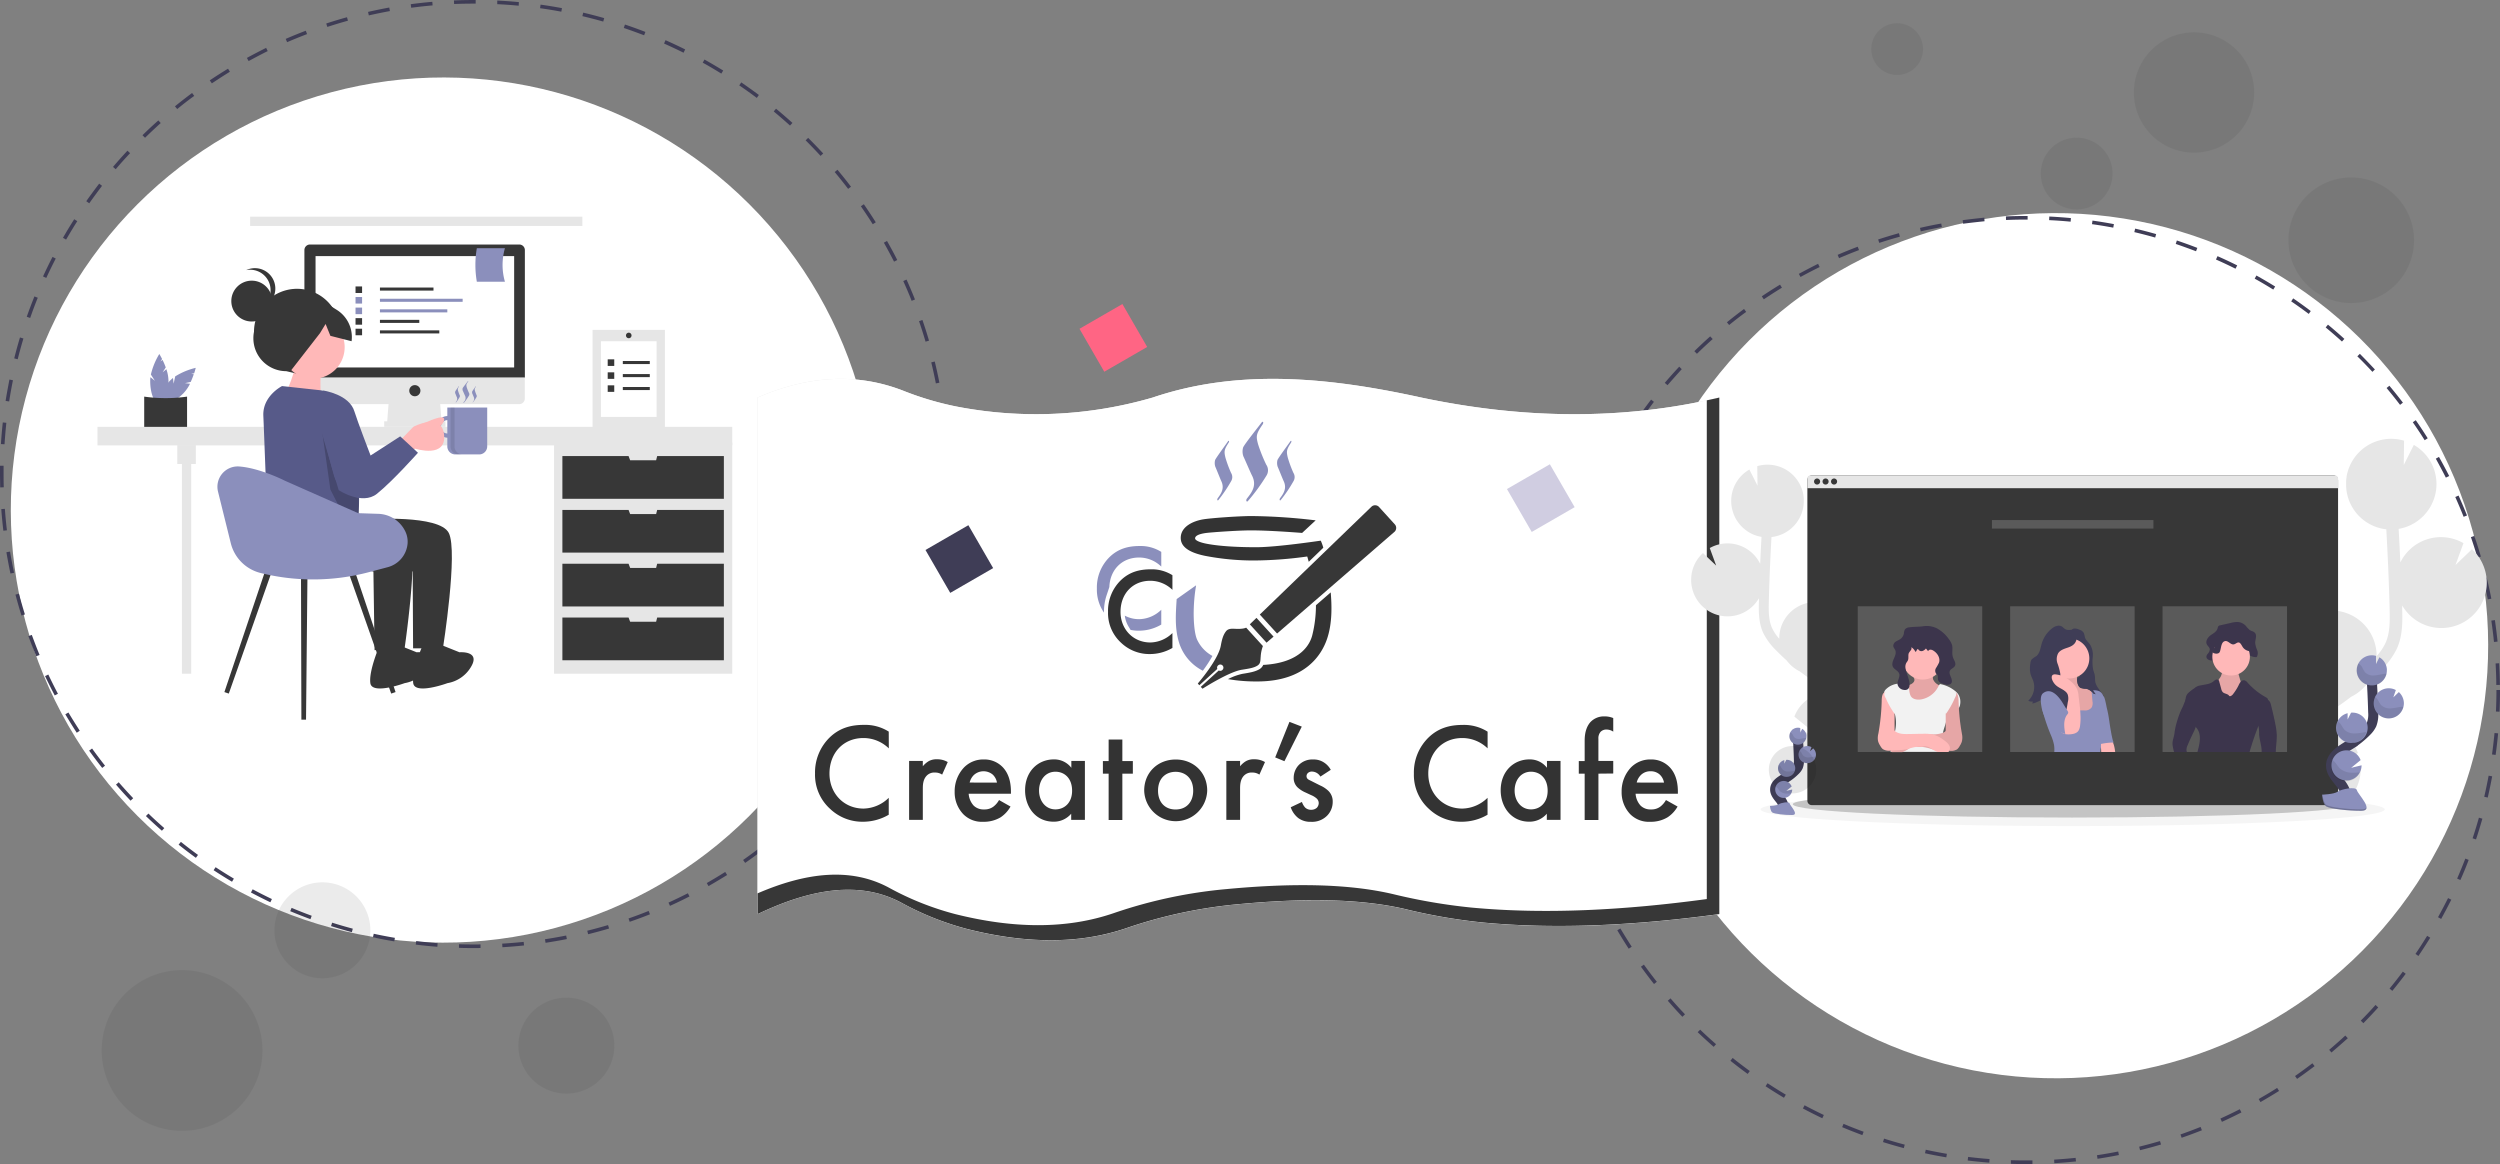 <svg xmlns="http://www.w3.org/2000/svg" viewBox="0 0 995.48 463.51"><rect x="0" y="0" width="995.48" height="463.51" fill="#808080" stroke="none"/><defs><style>.cls-1{fill:#fff}.cls-2{fill:#3f3d56}.cls-3{fill:#e6e6e6}.cls-4{fill:#8b8fbc}.cls-5{fill:#373737}.cls-6{fill:#ffb8b8}.cls-7{fill:#575a89}.cls-8,.cls-9{opacity:.2;isolation:isolate}.cls-9{opacity:.1}.cls-10{fill:#333}.cls-15{fill:#f2f2f2}.cls-16{fill:#3c354c}.cls-17{fill:none;stroke:#3f3d56;stroke-miterlimit:10;stroke-width:4px}</style></defs><g id="レイヤー_2" data-name="レイヤー 2"><g id="レイヤー_1-2" data-name="レイヤー 1"><circle class="cls-1" cx="818.52" cy="257.11" r="172.25" transform="rotate(-79.02 818.525 257.11)"/><path class="cls-2" d="M806.72 463.51c-2 0-4 0-6-.09v-1.44c2.84.09 5.73.12 8.58.08v1.43zm11.3-.33l-.08-1.43c2.84-.17 5.71-.41 8.55-.7l.15 1.42c-2.86.3-5.75.54-8.62.71zm-25.9-.22a189.6 189.6 0 01-8.6-.86l.17-1.43c2.83.35 5.7.64 8.54.85zm43.09-1.58L835 460c2.82-.43 5.67-.93 8.45-1.48l.28 1.41c-2.81.55-5.67 1.06-8.51 1.49zm-60.21-.53c-2.83-.48-5.68-1-8.49-1.64l.31-1.4c2.78.6 5.61 1.15 8.42 1.63zm77.15-2.85l-.34-1.4c2.77-.68 5.55-1.44 8.28-2.24l.41 1.37c-2.75.82-5.55 1.58-8.35 2.27zm-94.07-.83c-2.77-.73-5.56-1.55-8.3-2.41l.44-1.37c2.71.86 5.48 1.67 8.23 2.4zm110.64-4.09l-.47-1.35c2.69-.94 5.39-1.95 8-3l.53 1.33c-2.67 1.06-5.39 2.08-8.1 3zM741.58 452c-2.69-1-5.4-2.06-8.05-3.18l.55-1.32c2.64 1.11 5.32 2.17 8 3.15zm143.17-5.29l-.6-1.31c2.58-1.17 5.18-2.42 7.71-3.72l.66 1.28c-2.56 1.31-5.17 2.57-7.77 3.75zm-159.12-1.43c-2.59-1.23-5.19-2.55-7.73-3.9l.67-1.27c2.52 1.35 5.1 2.65 7.67 3.87zm174.48-6.42l-.72-1.25c2.48-1.41 5-2.89 7.35-4.41l.76 1.21c-2.41 1.5-4.9 3-7.39 4.42zm-189.75-1.74c-2.46-1.46-4.93-3-7.33-4.59l.79-1.2c2.38 1.57 4.83 3.11 7.28 4.56zm204.33-7.49l-.82-1.17c2.33-1.63 4.66-3.34 6.91-5.07l.88 1.14c-2.28 1.71-4.66 3.47-6.97 5.07zm-218.77-2c-2.32-1.68-4.63-3.44-6.88-5.24l.89-1.12c2.23 1.78 4.53 3.53 6.83 5.2zm232.46-8.5l-.92-1.1c2.17-1.83 4.33-3.74 6.42-5.68l1 1.06c-2.13 1.9-4.31 3.82-6.5 5.67zm-246-2.29c-2.16-1.89-4.31-3.85-6.38-5.84l1-1c2.05 2 4.18 3.92 6.32 5.79zm258.66-9.44l-1-1c2-2 4-4.13 5.88-6.24l1.07 1c-1.92 2.13-3.92 4.24-5.93 6.29zm-271.13-2.52c-2-2.08-3.94-4.24-5.81-6.4l1.08-.94c1.86 2.15 3.8 4.28 5.77 6.35zm282.7-10.32l-1.11-.92c1.81-2.2 3.59-4.47 5.29-6.75l1.15.86a203.6 203.6 0 01-5.3 6.76zm-294-2.73c-1.77-2.24-3.52-4.56-5.2-6.89l1.17-.84c1.66 2.31 3.4 4.61 5.16 6.84zM963 380.66l-1.18-.81c1.6-2.35 3.16-4.78 4.65-7.21l1.23.75c-1.52 2.45-3.1 4.89-4.7 7.27zm-314.46-2.89a190.7 190.7 0 01-4.55-7.34l1.24-.73c1.44 2.45 3 4.9 4.51 7.28zm323.52-11.85l-1.26-.7c1.38-2.49 2.72-5.05 4-7.61l1.29.64c-1.3 2.57-2.66 5.15-4.04 7.67zm-332.28-3c-1.34-2.53-2.64-5.13-3.86-7.72l1.3-.61c1.21 2.57 2.5 5.15 3.83 7.66zm339.94-12.5l-1.31-.58c1.14-2.61 2.24-5.28 3.26-7.95l1.34.52c-1 2.68-2.14 5.38-3.29 8zm-347.3-3.1c-1.1-2.64-2.15-5.34-3.13-8l1.35-.49c1 2.67 2 5.35 3.11 8zm353.51-13.07l-1.36-.45c.89-2.7 1.74-5.46 2.51-8.2l1.38.39c-.78 2.76-1.63 5.54-2.53 8.26zm-359.4-3.15c-.86-2.73-1.66-5.53-2.39-8.3l1.39-.37c.72 2.76 1.52 5.53 2.37 8.25zm364.07-13.51l-1.4-.32c.64-2.77 1.23-5.59 1.75-8.4l1.41.26c-.52 2.83-1.12 5.67-1.76 8.46zm-368.47-3.22c-.6-2.8-1.14-5.66-1.61-8.49l1.42-.24c.46 2.81 1 5.65 1.6 8.43zm371.6-13.77l-1.43-.19c.39-2.82.71-5.68 1-8.53l1.43.13c-.26 2.87-.59 5.76-1 8.59zm-374.43-3.28c-.33-2.84-.61-5.73-.82-8.6l1.43-.1c.21 2.84.48 5.71.82 8.53zm376-13.93l-1.44-.06c.13-2.85.2-5.73.2-8.58h1.43c0 2.87-.07 5.78-.19 8.64zm-377.3-3.3c0-1.76-.07-3.55-.07-5.34v-3.3h1.43v3.28c0 1.77 0 3.55.08 5.3zm376-7.34c0-2.84-.12-5.73-.28-8.57l1.43-.08c.16 2.86.26 5.77.29 8.64zm-374.23-9.85l-1.43-.09c.18-2.86.43-5.76.73-8.61l1.43.16c-.3 2.82-.5 5.7-.73 8.54zm373.31-7.27c-.29-2.83-.64-5.69-1.06-8.51l1.42-.21c.42 2.84.78 5.72 1.07 8.57zm-371.46-9.77l-1.42-.22c.44-2.84.95-5.71 1.52-8.51l1.41.28a175.1 175.1 0 00-1.51 8.45zm369-7.19c-.55-2.8-1.16-5.62-1.84-8.38l1.4-.34c.68 2.78 1.3 5.62 1.85 8.44zM625 229.05l-1.39-.35c.69-2.78 1.47-5.58 2.29-8.33l1.38.41c-.8 2.73-1.57 5.51-2.28 8.27zm361.49-7c-.79-2.74-1.67-5.49-2.59-8.18l1.35-.46c.94 2.71 1.82 5.48 2.62 8.23zM630 212.6l-1.35-.47c.95-2.72 2-5.44 3.06-8.11l1.33.54a162.45 162.45 0 00-3 8zm351-6.81c-1.05-2.64-2.17-5.29-3.33-7.88l1.31-.59c1.17 2.61 2.3 5.28 3.36 7.94zm-344.6-9.12l-1.3-.6c1.2-2.61 2.47-5.23 3.79-7.78l1.28.66c-1.31 2.53-2.58 5.13-3.77 7.72zm337.52-6.48c-1.29-2.54-2.65-5.08-4-7.55l1.25-.71c1.41 2.5 2.78 5.06 4.08 7.61zm-329.64-8.78l-1.24-.72c1.43-2.48 2.94-5 4.49-7.39l1.2.77c-1.53 2.4-3 4.87-4.45 7.34zm321.2-6.12c-1.51-2.42-3.1-4.83-4.72-7.15l1.18-.82c1.63 2.35 3.23 4.77 4.76 7.2zm-312-8.35l-1.17-.82c1.65-2.35 3.38-4.69 5.14-7l1.13.88c-1.7 2.29-3.42 4.61-5.06 6.94zm302.2-5.73c-1.73-2.27-3.53-4.52-5.36-6.7l1.1-.92c1.84 2.19 3.66 4.46 5.4 6.75zM664 153.38l-1.1-.93c1.86-2.18 3.8-4.35 5.76-6.45l1 1c-1.86 2.07-3.78 4.22-5.66 6.38zm280.67-5.31c-1.93-2.1-3.93-4.18-6-6.18l1-1c2 2 4 4.11 6 6.23zm-269-7.23l-1-1c2.06-2 4.18-4 6.32-5.9l1 1.07c-2.11 1.87-4.21 3.84-6.25 5.83zM932.55 136c-2.12-1.92-4.3-3.81-6.49-5.62l.92-1.11c2.2 1.83 4.4 3.73 6.53 5.67zm-244-6.56l-.91-1.11c2.22-1.81 4.52-3.59 6.82-5.3l.86 1.16c-2.32 1.67-4.59 3.44-6.79 5.23zM919.33 125c-2.28-1.71-4.63-3.4-7-5l.8-1.19c2.37 1.62 4.73 3.32 7 5.05zm-217-5.82l-.8-1.19c2.38-1.6 4.82-3.16 7.27-4.65l.75 1.22c-2.47 1.52-4.9 3.07-7.26 4.66zm202.87-3.87c-2.43-1.5-4.92-3-7.4-4.35l.69-1.25c2.51 1.39 5 2.87 7.46 4.38zm-188.23-5l-.69-1.26c2.51-1.37 5.09-2.71 7.66-4l.63 1.29c-2.55 1.25-5.11 2.58-7.6 3.94zM890.16 107c-2.56-1.28-5.17-2.51-7.78-3.66L883 102c2.63 1.16 5.27 2.4 7.84 3.68zm-157.86-4.2l-.57-1.32c2.63-1.14 5.31-2.23 8-3.24l.51 1.34a182.98 182.98 0 00-7.94 3.22zm142.14-2.75c-2.65-1-5.38-2-8.08-2.92l.45-1.37c2.73.92 5.47 1.91 8.15 2.95zm-126.13-3.33l-.45-1.36c2.73-.9 5.52-1.74 8.28-2.51l.38 1.39c-2.74.76-5.52 1.59-8.21 2.48zm109.86-2.13c-2.74-.78-5.53-1.51-8.3-2.16l.33-1.4c2.79.66 5.6 1.39 8.36 2.18zm-93.34-2.46l-.31-1.39c2.79-.64 5.64-1.23 8.46-1.73l.26 1.41c-2.8.5-5.63 1.08-8.41 1.71zm76.65-1.48c-2.8-.52-5.65-1-8.47-1.39l.2-1.42c2.85.4 5.71.87 8.53 1.4zm-59.77-1.56l-.19-1.42c2.84-.38 5.73-.7 8.59-1l.12 1.43c-2.83.3-5.7.61-8.52.99zm42.79-.82c-2.83-.27-5.71-.48-8.56-.61l.07-1.44c2.87.14 5.77.35 8.62.62zm-25.71-.67l-.06-1.43c2.64-.11 5.33-.17 8-.17h.65v1.44h-.65c-2.65-.01-5.32.05-7.94.16z"/><circle class="cls-1" cx="176.56" cy="203.11" r="172.25" transform="rotate(-45 176.551 203.11)"/><path class="cls-2" d="M188.76 377.51c-2 0-4 0-6-.09v-1.43c2.84.08 5.73.11 8.58.07v1.43c-.81.02-1.69.02-2.58.02zm11.3-.33l-.09-1.43c2.84-.17 5.72-.41 8.55-.7l.15 1.42c-2.85.3-5.75.54-8.61.71zm-25.91-.18a189.6 189.6 0 01-8.6-.86l.18-1.42c2.82.34 5.69.63 8.53.85zm43.09-1.58L217 374c2.82-.43 5.66-.93 8.44-1.48l.28 1.41c-2.8.56-5.67 1.06-8.51 1.49zm-60.24-.57c-2.83-.48-5.68-1-8.49-1.64l.31-1.4c2.78.61 5.61 1.15 8.42 1.63zm77.19-2.85l-.35-1.39c2.77-.69 5.56-1.45 8.28-2.25l.41 1.37c-2.75.82-5.55 1.58-8.34 2.27zm-94.08-.82c-2.77-.74-5.56-1.55-8.29-2.42l.43-1.36c2.71.85 5.48 1.66 8.23 2.39zm110.64-4.1l-.47-1.35c2.69-.93 5.39-1.95 8-3l.53 1.33c-2.66 1.07-5.39 2.08-8.1 3zM123.62 366c-2.7-1-5.41-2.06-8.06-3.18l.56-1.32c2.63 1.11 5.32 2.17 8 3.15zm143.16-5.29l-.59-1.3c2.58-1.18 5.17-2.43 7.71-3.72l.65 1.27c-2.56 1.31-5.17 2.57-7.77 3.75zm-159.12-1.43c-2.59-1.23-5.19-2.55-7.73-3.9l.68-1.27c2.52 1.35 5.1 2.65 7.66 3.88zm174.48-6.42l-.71-1.24c2.47-1.42 4.94-2.9 7.34-4.42l.77 1.22c-2.42 1.49-4.91 2.99-7.4 4.41zM92.39 351.1c-2.46-1.47-4.93-3-7.33-4.6l.79-1.19c2.38 1.57 4.83 3.1 7.28 4.55zm204.33-7.5l-.82-1.17c2.33-1.63 4.66-3.34 6.91-5.07l.88 1.14c-2.27 1.75-4.62 3.5-6.97 5.1zM78 341.58c-2.32-1.68-4.63-3.44-6.88-5.24l.9-1.12c2.23 1.78 4.52 3.53 6.82 5.2zm232.47-8.5l-.93-1.1c2.17-1.83 4.33-3.74 6.43-5.67l1 1.05c-2.19 1.95-4.37 3.87-6.55 5.72zm-246-2.29c-2.16-1.88-4.3-3.85-6.37-5.84l1-1c2.06 2 4.18 3.92 6.32 5.8zm258.66-9.44l-1-1c2-2 4-4.13 5.88-6.24l1.07 1c-1.92 2.13-3.91 4.24-5.93 6.29zM52 318.83c-2-2.08-3.93-4.23-5.81-6.4l1.08-.94c1.87 2.15 3.81 4.28 5.77 6.35zm282.7-10.32l-1.11-.91c1.81-2.2 3.59-4.48 5.3-6.76l1.14.86c-1.74 2.3-3.54 4.59-5.36 6.81zm-294-2.73c-1.78-2.24-3.53-4.56-5.21-6.89l1.17-.84c1.66 2.31 3.4 4.61 5.16 6.84zM345 294.66l-1.18-.81c1.6-2.35 3.17-4.78 4.66-7.21l1.22.75c-1.48 2.45-3.06 4.9-4.7 7.27zm-314.44-2.89c-1.56-2.4-3.09-4.87-4.55-7.34l1.24-.72c1.44 2.45 3 4.89 4.51 7.27zm323.52-11.85l-1.26-.69c1.38-2.5 2.72-5.06 4-7.62l1.29.64c-1.29 2.58-2.64 5.16-4.03 7.67zm-332.28-3c-1.34-2.53-2.63-5.13-3.86-7.71l1.3-.62c1.22 2.57 2.5 5.15 3.83 7.66zm339.94-12.5l-1.31-.57c1.14-2.62 2.24-5.29 3.26-7.95l1.34.51c-1 2.68-2.13 5.38-3.29 8zM14.45 261.3c-1.11-2.64-2.16-5.34-3.14-8l1.35-.49c1 2.67 2 5.35 3.11 8zM368 248.23l-1.36-.45c.89-2.7 1.74-5.46 2.51-8.2l1.38.39c-.77 2.76-1.63 5.54-2.53 8.26zM8.55 245.09c-.86-2.74-1.66-5.53-2.39-8.31l1.39-.37c.72 2.76 1.52 5.53 2.37 8.25zm364.08-13.49l-1.4-.33c.64-2.77 1.23-5.59 1.75-8.39l1.41.25c-.52 2.83-1.11 5.68-1.76 8.47zM4.16 228.37c-.59-2.8-1.14-5.66-1.61-8.49l1.45-.24c.47 2.81 1 5.65 1.6 8.43zm371.6-13.77l-1.43-.19c.39-2.81.72-5.68 1-8.52l1.43.13c-.26 2.86-.58 5.75-1 8.58zM1.34 211.33c-.34-2.85-.62-5.74-.83-8.61l1.43-.1c.21 2.84.48 5.72.82 8.54zm376-13.94l-1.44-.06c.13-2.84.2-5.73.2-8.57h1.43c0 2.86-.06 5.77-.19 8.63zM.07 194.09c0-1.76-.07-3.55-.07-5.33v-3.31h1.43v3.29c0 1.76 0 3.55.08 5.29zm376-7.34c0-2.84-.13-5.73-.29-8.57l1.44-.08c.16 2.87.25 5.77.28 8.64zM1.8 176.91l-1.43-.09c.18-2.87.43-5.77.74-8.61l1.42.15c-.3 2.82-.53 5.7-.73 8.55zm373.31-7.28c-.28-2.83-.64-5.69-1.06-8.51l1.42-.21c.42 2.84.78 5.72 1.07 8.58zM3.65 159.86l-1.42-.22c.44-2.84 1-5.7 1.52-8.51l1.41.29c-.57 2.78-1.07 5.58-1.51 8.44zm369-7.19c-.54-2.8-1.16-5.62-1.83-8.38l1.39-.34c.68 2.78 1.3 5.62 1.85 8.44zm-365.6-9.62l-1.39-.35c.7-2.78 1.47-5.58 2.29-8.33l1.38.41c-.82 2.73-1.59 5.51-2.28 8.27zm361.5-7c-.8-2.74-1.68-5.48-2.6-8.17l1.35-.47c.94 2.71 1.82 5.48 2.63 8.23zM12 126.61l-1.35-.48c.95-2.71 2-5.44 3.06-8.1l1.33.53a162.45 162.45 0 00-3 8zm351-6.82c-1-2.64-2.17-5.29-3.33-7.88l1.31-.59c1.17 2.61 2.3 5.28 3.36 7.94zm-344.57-9.12l-1.3-.59c1.2-2.62 2.47-5.23 3.79-7.79l1.28.66a189.62 189.62 0 00-3.77 7.72zM356 104.19c-1.29-2.53-2.65-5.07-4.05-7.55l1.25-.7c1.41 2.49 2.78 5 4.08 7.6zM26.31 95.41l-1.24-.71c1.43-2.49 2.94-5 4.49-7.4l1.21.77c-1.54 2.41-3 4.88-4.46 7.34zm321.21-6.12c-1.52-2.42-3.11-4.82-4.73-7.15l1.18-.82c1.63 2.35 3.23 4.77 4.76 7.2zm-312-8.35l-1.17-.82c1.65-2.35 3.38-4.69 5.14-7l1.14.87c-1.72 2.3-3.44 4.63-5.08 6.95zm302.2-5.73a193.75 193.75 0 00-5.35-6.7l1.1-.92c1.83 2.2 3.65 4.46 5.39 6.75zM46.07 67.39L45 66.46c1.85-2.19 3.79-4.36 5.75-6.46l1.05 1a150.17 150.17 0 00-5.73 6.39zm280.67-5.32c-1.93-2.1-3.93-4.18-5.94-6.18l1-1c2 2 4.05 4.11 6 6.23zm-269-7.22l-1-1c2-2 4.17-4 6.31-5.9L64 49c-2.08 1.88-4.19 3.85-6.23 5.85zM314.58 50c-2.12-1.92-4.3-3.81-6.49-5.62l.92-1.1c2.2 1.82 4.4 3.73 6.53 5.66zm-244-6.55l-.91-1.12c2.22-1.8 4.52-3.59 6.82-5.3l.86 1.16c-2.35 1.67-4.59 3.44-6.79 5.24zM301.36 39c-2.28-1.71-4.63-3.4-7-5l.81-1.19c2.36 1.62 4.73 3.32 7 5zm-217-5.82L83.52 32c2.38-1.6 4.83-3.16 7.28-4.65l.74 1.22c-2.43 1.51-4.86 3.07-7.21 4.65zm202.86-3.87c-2.42-1.5-4.91-3-7.4-4.35l.7-1.25c2.5 1.4 5 2.87 7.46 4.38zM99 24.32l-.69-1.26c2.51-1.37 5.09-2.71 7.66-4l.63 1.29c-2.6 1.28-5.15 2.65-7.6 3.97zM272.19 21c-2.55-1.28-5.17-2.5-7.77-3.66L265 16c2.62 1.16 5.26 2.4 7.83 3.68zm-157.86-4.2l-.57-1.31a178.5 178.5 0 018-3.25l.51 1.34c-2.66 1.01-5.33 2.09-7.94 3.22zm142.15-2.75c-2.66-1-5.38-2-8.09-2.92l.46-1.36c2.72.91 5.47 1.9 8.14 2.94zm-126.14-3.33l-.44-1.36c2.72-.9 5.51-1.74 8.27-2.5l.38 1.38c-2.74.76-5.5 1.6-8.21 2.48zM240.2 8.59c-2.74-.78-5.53-1.51-8.3-2.16l.33-1.4c2.79.66 5.6 1.39 8.36 2.18zm-93.33-2.45l-.32-1.4c2.79-.64 5.64-1.22 8.45-1.74l.26 1.41c-2.79.52-5.62 1.09-8.39 1.73zm76.64-1.49c-2.8-.52-5.64-1-8.46-1.38l.2-1.43c2.84.4 5.71.87 8.52 1.4zm-59.77-1.56l-.19-1.42c2.84-.38 5.73-.7 8.59-.95l.12 1.43c-2.83.25-5.7.57-8.52.94zm42.79-.82c-2.83-.27-5.71-.47-8.53-.61V.22c2.88.14 5.77.35 8.62.62zm-25.71-.67l-.06-1.43c2.64-.11 5.33-.17 8-.17h.65v1.44h-.64c-2.66 0-5.33.05-7.95.16z"/><path class="cls-3" d="M99.6 86.28h132.29v3.7H99.6z"/><path class="cls-4" d="M64.75 148.25L66 146.3a27.68 27.68 0 00-1.29-3l-.81.65.64-1c-.61-1.21-1.1-2-1.1-2a28 28 0 00-3.36 8.19l1.61 2.5-1.79-1.45a12.25 12.25 0 00-.09 1.48c0 5 1.62 9 3.64 9s3.64-4 3.64-9a15.4 15.4 0 00-.84-4.66z"/><path class="cls-4" d="M73.67 152.57l2.26-.48a28.58 28.58 0 001.23-3.09l-1-.12 1.16-.25c.42-1.28.61-2.16.61-2.16a27.65 27.65 0 00-8.17 3.41l-.62 2.9-.25-2.28a11.44 11.44 0 00-1.11 1c-3.53 3.52-5.24 7.53-3.82 9s5.44-.29 9-3.82a15.56 15.56 0 002.71-3.88z"/><path class="cls-5" d="M74.49 171.88c-5.25.34-11 0-17.07 0v-13.95a61.34 61.34 0 0017.07 0z"/><path class="cls-3" d="M220.62 176.26h70.95v92.01h-70.95zm-148.18 4.8h3.7v87.21h-3.7z"/><path class="cls-3" d="M38.81 169.97h252.76v7.39H38.81zm31.78 7.4h7.39v7.39h-7.39z"/><path class="cls-5" d="M261.68 181.61l-.42 1.67h-10.34l-.63-1.67h-26.35v17h64.3v-17h-26.56zm0 21.44l-.42 1.66h-10.34l-.63-1.66h-26.35v17h64.3v-17h-26.56zm0 21.43l-.42 1.66h-10.34l-.63-1.66h-26.35v17h64.3v-17h-26.56zm0 21.43l-.42 1.67h-10.34l-.63-1.67h-26.35v17h64.3v-17h-26.56z"/><path class="cls-3" d="M175.9 168.87h-21.8l.74-9.61h20.32l.74 9.61z"/><path class="cls-3" d="M152.99 167.76h24.39v2.22h-24.39z"/><path class="cls-5" d="M206.76 97.36h-83.33a2.23 2.23 0 00-2.22 2.22v50.81H209V99.58a2.23 2.23 0 00-2.22-2.22z"/><path class="cls-3" d="M121.21 150.39v8.32a2.22 2.22 0 002.22 2.21h83.33a2.22 2.22 0 002.22-2.21v-8.32z"/><path class="cls-1" d="M125.65 101.98h79.08v44.34h-79.08z"/><path class="cls-5" d="M165.19 153.35a2.22 2.22 0 11-2.22 2.21 2.21 2.21 0 012.22-2.21zm-13.9-38.85h21.32v1.22h-21.32z"/><path class="cls-4" d="M151.29 118.96h32.93v1.22h-32.93zm0 4.21h26.83v1.22h-26.83z"/><path class="cls-5" d="M151.29 127.36h15.67v1.22h-15.67zm0 4.19h23.64v1.22h-23.64zm-9.72-17.49h2.61v2.61h-2.61z"/><path class="cls-4" d="M141.57 118.27h2.61v2.61h-2.61zm0 4.21h2.61v2.61h-2.61z"/><path class="cls-5" d="M141.57 126.68h2.61v2.61h-2.61zm0 4.21h2.61v2.61h-2.61z"/><path class="cls-4" d="M201.06 112.18h-11.19a39.31 39.31 0 010-13.34h11.19a24.1 24.1 0 000 13.34z"/><path class="cls-6" d="M118.45 143.08S115.37 155 113.61 156s14.1 2.47 14.1 2.47-.44-11.38.44-12.37-9.7-3.02-9.7-3.02z"/><path class="cls-5" d="M146.82 206.79s28.14-2 31.89 5.44-2.34 45.94-2.34 45.94h-11.88l-.16-30.6s-50.66-11.39-50.66-15.35 33.15-5.43 33.15-5.43z"/><path class="cls-5" d="M176.15 257l6.82 2.73s8.2-.68 4.78 5.46a13.51 13.51 0 01-9.56 6.83s-13 4.78-13.65 0 3.46-14.34 3.46-14.34zm-44.96-50.21s28.13-2 31.89 5.44-2.08 46.66-2.08 46.66h-11.85l-.46-31.32S112.74 221 112.74 217c0-1.86-2.45-11.31 1.86-13.3 4.88-2.23 16.59 3.09 16.59 3.09z"/><path class="cls-5" d="M159.08 257l6.82 2.73s8.2-.68 4.78 5.46a13.47 13.47 0 01-9.55 6.83s-13 4.78-13.66 0 3.42-14.34 3.42-14.34zM119.1 149l-5.1-1.2a13.1 13.1 0 01-13.11-13.08 12.69 12.69 0 01.25-2.61A17.14 17.14 0 01118.25 115a17.13 17.13 0 0117.15 17.11A13.6 13.6 0 01119.1 149z"/><path class="cls-6" d="M124.66 125.67a12.58 12.58 0 11-12.58 12.58 12.58 12.58 0 0112.58-12.58z"/><path class="cls-5" d="M100.24 111.76a8.13 8.13 0 11-8.13 8.13 8.13 8.13 0 018.13-8.13z"/><path class="cls-5" d="M107.74 115.52a8.13 8.13 0 00-8.13-8.11 7.82 7.82 0 00-1.6.16 8.12 8.12 0 116.99 14.68 7.93 7.93 0 01-1.87.63 8.15 8.15 0 004.61-7.36zm6.97 4.61l11-2 8.43 5.28a12.78 12.78 0 015.86 12.46l-8.44-2.14-1.91-4.73-2.25 3.69-11.77 15.14-6.6-4.2-5.89-9.23z"/><path class="cls-7" d="M112.31 153.73l14.87 1.62a11 11 0 019.53 8.63l5.78 20.11s2 27.21-2 28.7-9.4-5.94-16.82-4.95-17.08 3.22-17.08 3.22-1.53-41.46-1.73-45.45c-.38-7.96 7.45-11.88 7.45-11.88z"/><path class="cls-8" d="M128.05 170.25s3.1 12.77 4.95 19.22 9.84 8.82 9.84 8.82l.18 19.05-11.47-22.42z"/><path class="cls-5" d="M91.1 276.18l-1.75-.6 16.92-50.26 2.45.84-17.62 50.02zm64.67 0l1.74-.6-16.92-50.26-2.44.84 17.62 50.02zm-35.76 10.38h1.85l.58-58.75h-2.59l.16 58.75z"/><path class="cls-4" d="M86.82 195.79l5.07 20.48a16.25 16.25 0 0011.84 11.88 86.45 86.45 0 0043-.28l7.57-2a10.68 10.68 0 008-9.47 9.4 9.4 0 00-.85-4.67l-.09-.19a12.36 12.36 0 00-10.74-6.94l-8-.26-29.2-12.93s-10-5.1-18.29-5.67a8.09 8.09 0 00-8.31 10.05z"/><path class="cls-3" d="M235.95 131.36h28.82v39.17h-28.82z"/><path class="cls-1" d="M239.28 135.88h22.17v30.13h-22.17z"/><path class="cls-5" d="M248 143.76h10.74v1.22H248zm-6.02-.67h2.61v2.61h-2.61zm6.02 5.85h10.74v1.22H248zm-6.02-.68h2.61v2.61h-2.61zm6.02 5.85h10.74v1.22H248zm-6.02-.68h2.61v2.61h-2.61zm8.38-20.96a1.1 1.1 0 011.11 1.11 1.1 1.1 0 01-1.11 1.1 1.1 1.1 0 01-1.1-1.1 1.1 1.1 0 011.1-1.11z"/><path class="cls-4" d="M178.12 165.62A4.34 4.34 0 11174 170a4.24 4.24 0 014.13-4.33zm0 7a2.67 2.67 0 10-2.54-2.67 2.61 2.61 0 002.54 2.67z"/><path class="cls-4" d="M194 162.28h-15.88v15.4a3.19 3.19 0 003.11 3.27h9.66a3.2 3.2 0 003.11-3.27v-15.4z"/><path class="cls-9" d="M181 162.28v15.42a3.17 3.17 0 003.09 3.25h-1.58a3.18 3.18 0 01-3.1-3.25v-15.42z"/><path class="cls-4" d="M186.25 151.86c-.18.25-1.86 2.36-2 2.65a1.63 1.63 0 000 1c.11.2.77 1.76.94 2.09a2.1 2.1 0 01-.55 2.48c-.16.21-.05.42.09.3a21.65 21.65 0 002-2.82 1.06 1.06 0 000-1.14 16.68 16.68 0 01-.88-2.19c-.25-1-.2-1.19.49-2.2.19-.22.12-.48-.09-.17zm3.14 2.03c-.13.19-1.29 1.76-1.36 2a1.33 1.33 0 000 .72c.08.15.53 1.31.65 1.56a1.67 1.67 0 01-.37 1.85c-.12.16 0 .32 0 .22a15.75 15.75 0 001.42-2.1.88.88 0 000-.86 13.68 13.68 0 01-.6-1.63c-.18-.72-.14-.89.34-1.64.11-.16.06-.35-.08-.12zm-6.77 0c-.12.19-1.29 1.76-1.35 2a1.33 1.33 0 000 .72c.07.15.53 1.31.65 1.56a1.66 1.66 0 01-.38 1.85c-.12.16 0 .32.06.22a15.7 15.7 0 001.41-2.1.85.85 0 000-.86 12.14 12.14 0 01-.6-1.63 1.57 1.57 0 01.33-1.64c.08-.16.03-.35-.12-.12z"/><path class="cls-6" d="M156.79 178l7.82-8.07s10.94-5.82 12.16 2.73c1.45 10.16-11.43 6-11.43 6l-9.8 4.54z"/><path class="cls-6" d="M168.21 168.87s9.48-4.86 8.62-1.49-7.36 5.23-7.36 5.23z"/><path class="cls-7" d="M123.84 158l4.95-2.48s10.39 1.49 12.37 8.41c1 3.38 6.4 17.45 6.4 17.45l11.79-7.62 7.08 6.53s-10 11.25-16.33 16.33c-5.9 4.72-15.24-1.45-15.24-1.45z"/><path class="cls-3" d="M684.61 364c-33.1 4.49-64.68 6.13-93.9 3.37a226.46 226.46 0 01-30.81-5.29c-18.58-4.4-41.38-4.4-66.44-2.06a191.12 191.12 0 00-44.73 9.49c-19.42 6.72-40.69 6.14-63.25.51a115.51 115.51 0 01-26.55-10.57c-16.49-8.86-36-5.65-57.28 4.55V158.3c19.86-8.64 39.2-10 57.93-2.75a122.15 122.15 0 0021.1 6.29A166.12 166.12 0 00459 158.3c34.44-11.66 70.46-8 106.94 0 40.64 8.59 80.25 9.09 118.63 0z"/><path class="cls-6" d="M623 310.17s-30.23-5.56-26.4 6.25 29.07 4.16 29.07 4.16z"/><path class="cls-1" d="M684.61 364c-33.1 4.49-64.68 6.13-93.9 3.37a226.46 226.46 0 01-30.81-5.29c-18.58-4.4-41.38-4.4-66.44-2.06a191.12 191.12 0 00-44.73 9.49c-19.42 6.72-40.69 6.14-63.25.51a115.51 115.51 0 01-26.55-10.57c-16.49-8.86-36-5.65-57.28 4.55V158.3c19.86-8.64 39.2-10 57.93-2.75a122.15 122.15 0 0021.1 6.29A166.12 166.12 0 00459 158.3c34.44-11.66 70.46-8 106.94 0 40.64 8.59 80.25 9.09 118.63 0z"/><path class="cls-10" d="M353.92 298a14.5 14.5 0 00-10.09-4.12c-8.08 0-13.54 6-13.54 14.16 0 7.86 5.68 13.93 13.6 13.93a14.73 14.73 0 0010-4.29v6.74a20.26 20.26 0 01-10.2 2.79 18.62 18.62 0 01-13.15-5.13 18.23 18.23 0 01-6-14.05 19.44 19.44 0 016-14.54c3.84-3.62 8.3-4.85 13.43-4.85a17.6 17.6 0 019.92 2.68zm8.08 5h5.46v2.12a9.17 9.17 0 012.29-2 6.25 6.25 0 013.34-.78 8.09 8.09 0 014.29 1.11l-2.23 5a4.91 4.91 0 00-2.78-.83 4.24 4.24 0 00-3.4 1.28c-1.51 1.62-1.51 3.84-1.51 5.41v12.15H362V303zm40.38 18.16a12.35 12.35 0 01-3.95 4.29 13 13 0 01-6.91 1.78 10.4 10.4 0 01-7.92-3 12.59 12.59 0 01-3.46-9 13.78 13.78 0 013.74-9.65 10.68 10.68 0 017.86-3.17 10.09 10.09 0 017.52 3.06c3 3.12 3.29 7.47 3.29 9.92v.67h-16.83a7.75 7.75 0 002 4.74 5.61 5.61 0 004.18 1.51 5.8 5.8 0 003.74-1.17 8.51 8.51 0 002.17-2.57zm-5.4-9.54a5.68 5.68 0 00-1.67-3.17 5.71 5.71 0 00-7.53.16 6.19 6.19 0 00-1.67 3zm29.59-8.62H432v23.47h-5.46v-2.46a9 9 0 01-7 3.18c-7.24 0-11.36-6-11.36-12.48 0-7.64 5.23-12.32 11.42-12.32a8.55 8.55 0 017 3.34V303zm-12.83 11.82c0 4.07 2.57 7.47 6.53 7.47 3.46 0 6.63-2.51 6.63-7.42 0-5.12-3.17-7.58-6.63-7.58-4 0-6.53 3.35-6.53 7.53m33.17-6.76v18.45h-5.46v-18.45h-2.29v-5.02h2.29v-8.58h5.46v8.58h4.18v5.02h-4.18zm33.79 6.74a12.55 12.55 0 01-25.09 0c0-7.25 5.47-12.37 12.54-12.37s12.55 5.12 12.55 12.37m-5.58.06c0-5.35-3.51-7.53-7-7.53s-7 2.18-7 7.53c0 4.51 2.67 7.47 7 7.47s7-3 7-7.47m13.2-11.86h5.47v2.12a9.13 9.13 0 012.28-2 6.26 6.26 0 013.35-.78 8.11 8.11 0 014.29 1.11l-2.23 5a4.94 4.94 0 00-2.79-.83 4.24 4.24 0 00-3.4 1.28c-1.5 1.62-1.5 3.84-1.5 5.41v12.15h-5.47V303zm25.13-15.57l4.91 1.9-6.91 13.77-3.68-1.51 5.68-14.16zm12.32 21.8a4 4 0 00-3.35-2 2.28 2.28 0 00-1.67.62 1.73 1.73 0 00-.5 1.22 1.52 1.52 0 00.78 1.34c.33.22.67.33 1.84.94l2.78 1.4a11.26 11.26 0 013.3 2.17 5.8 5.8 0 011.72 4.35 7.79 7.79 0 01-2.06 5.35 8.38 8.38 0 01-6.58 2.62 8.08 8.08 0 01-5.07-1.5 9.17 9.17 0 01-3-4.3l4.46-2.11a6.26 6.26 0 001.28 2.23 3.37 3.37 0 002.4.89 3.31 3.31 0 002.23-.78 2.8 2.8 0 00.78-1.84 2.56 2.56 0 00-.73-1.79 7.56 7.56 0 00-2.34-1.45l-2-.94a11.54 11.54 0 01-3.23-2 5.1 5.1 0 01-1.67-4 7.35 7.35 0 012-5 7.54 7.54 0 015.74-2.23 7.37 7.37 0 014.35 1.22 8 8 0 012.67 2.9zM592.36 298a14.51 14.51 0 00-10.09-4.12c-8.08 0-13.54 6-13.54 14.16 0 7.86 5.68 13.93 13.6 13.93a14.75 14.75 0 0010-4.29v6.74a20.26 20.26 0 01-10.2 2.79A18.6 18.6 0 01569 322.1a18.23 18.23 0 01-6-14.05 19.41 19.41 0 016-14.54c3.84-3.62 8.3-4.85 13.43-4.85a17.6 17.6 0 019.92 2.68V298zm23.57 5h5.46v23.47h-5.46v-2.46a9 9 0 01-7 3.18c-7.24 0-11.37-6-11.37-12.48 0-7.64 5.24-12.32 11.43-12.32a8.55 8.55 0 017 3.34V303zm-12.82 11.82c0 4.07 2.56 7.47 6.52 7.47 3.46 0 6.63-2.51 6.63-7.42 0-5.12-3.18-7.58-6.63-7.58-4 0-6.52 3.35-6.52 7.53m33.37-6.76v18.45H631v-18.45h-2.34v-5H631v-8.16c0-3.62 1-5.9 2.29-7.36a7.37 7.37 0 015.57-2.28 8.83 8.83 0 013.52.67v5.41a4.73 4.73 0 00-2.62-.84 3.17 3.17 0 00-2.4.89 3.89 3.89 0 00-.89 2.79V303h5.91v5zm31.52 13.1a12.47 12.47 0 01-4 4.29 12.94 12.94 0 01-6.91 1.78 10.42 10.42 0 01-7.92-3 12.58 12.58 0 01-3.45-9 13.77 13.77 0 013.73-9.65 10.7 10.7 0 017.86-3.17 10.09 10.09 0 017.52 3.06c3 3.12 3.29 7.47 3.29 9.92v.67h-16.84a7.76 7.76 0 002 4.74 5.59 5.59 0 004.18 1.51 5.77 5.77 0 003.73-1.17 8.55 8.55 0 002.18-2.57zm-5.41-9.54a5.62 5.62 0 00-1.67-3.17 5.25 5.25 0 00-3.68-1.34 5.31 5.31 0 00-3.85 1.5 6.19 6.19 0 00-1.67 3z"/><path class="cls-4" d="M450.19 250.83a17.57 17.57 0 0012.22-2.13v-5.9a12.91 12.91 0 01-8.77 3.75 12 12 0 01-5.75-1.4 10.88 10.88 0 001.45 4.27zm3.4-28.83a12.67 12.67 0 018.82 3.61v-5.85a15.39 15.39 0 00-8.67-2.34c-4.49 0-8.39 1.07-11.76 4.24a17 17 0 00-5.21 12.72 16.08 16.08 0 002.83 9.55v-.27a20.45 20.45 0 011-6.51l1.14-3.41c.26-6.85 4.99-11.74 11.85-11.74zm48.59-53.54c-.66.94-6.85 8.66-7.18 9.73a5.79 5.79 0 00.1 3.52c.39.75 2.82 6.46 3.46 7.69 2.06 4.06-.28 6.86-2 9.07-.61.77-.18 1.55.3 1.1a76.51 76.51 0 007.53-10.34 3.93 3.93 0 00-.18-4.19 62.51 62.51 0 01-3.21-8c-1-3.54-.75-4.35 1.79-8.07.43-.68.21-1.62-.61-.51zm11.5 7.45c-.46.7-4.73 6.47-5 7.27a4.76 4.76 0 00.07 2.64c.27.56 1.95 4.82 2.39 5.74 1.43 3-.19 5.13-1.39 6.78-.43.57-.13 1.16.2.82a56.71 56.71 0 005.2-7.73 3.14 3.14 0 00-.12-3.13 47.1 47.1 0 01-2.22-6c-.65-2.65-.51-3.25 1.24-6 .35-.52.17-1.22-.37-.39zm-24.83 0c-.45.7-4.71 6.47-5 7.27a4.67 4.67 0 00.07 2.64c.27.56 1.95 4.82 2.38 5.74 1.44 3-.18 5.13-1.38 6.78-.43.57-.13 1.16.2.82a57.64 57.64 0 005.2-7.73 3.14 3.14 0 00-.12-3.13 47.1 47.1 0 01-2.22-6c-.65-2.65-.51-3.25 1.23-6 .37-.52.18-1.22-.36-.39zm-12.21 78.7c-1.36-3.12-1.93-12-.45-21l.08-.54-7.74 5.48v.11c-.39 6.12-.73 11.41.83 16.78a18.81 18.81 0 009.6 11.64 53.53 53.53 0 003.83-5.89 14.09 14.09 0 01-6.15-6.58z"/><path class="cls-10" d="M466.85 234.87a12.67 12.67 0 00-8.82-3.61c-7.07 0-11.85 5.22-11.85 12.38 0 6.88 5 12.19 11.89 12.19a12.91 12.91 0 008.78-3.75V258a17.76 17.76 0 01-8.92 2.44 16.31 16.31 0 01-11.51-4.49 16 16 0 01-5.21-12.29 17 17 0 015.21-12.72c3.36-3.17 7.27-4.24 11.75-4.24a15.42 15.42 0 018.68 2.34zm59.15-19.4l-.06-.16h-.18c-.17 0-17.29 2.59-25.52 2.59-5.73 0-13.8-.24-19.7-1.37-2.92-.56-4.66-1.37-4.66-2.16 0-1.11 1.84-1.9 5.18-2.23 1.77-.18 10-.83 16.12-.94h1.3c7.6 0 19.8 1 19.92 1h.1l5.39-5-.48-.06a228.86 228.86 0 00-24.07-1.64h-2.33c-5.8.14-14.1.77-17.37 1.22-4.39.6-9.5 2.92-9.48 7.49 0 3.41 3.12 5.73 9.48 7.08a101.43 101.43 0 0020.07 1.89 158.35 158.35 0 0020.82-1.59c.19.61.39 1.33.6 2.11l5.8-5.6a19.2 19.2 0 00-.93-2.63zm-3.42 37.29c-.81 3.44-4.36 11.18-19.57 12a3.72 3.72 0 01-1.44 1.67c-1.65 1-3.68 1.39-6.86 1.89a23 23 0 00-5.73 2.1 64.84 64.84 0 0011.42.93h.6c18.8-.13 25.23-10.6 27.38-16.83 2.22-6.39 1.92-13.72 1.5-18.63L524 241a49.47 49.47 0 01-1.42 11.76z"/><path class="cls-5" d="M497.66 248.59l6.67 7.32 2.79-2.41-6.81-7.47-2.65 2.56zm10.87 3.68l46.84-40.59a2.13 2.13 0 00-.07-3l-6.07-6.68a2.14 2.14 0 00-3-.35l-44.59 43.06zm-6.53 9.21a14.43 14.43 0 01.88-4.23l-2.22-2.44-2.23-2.45-2.22-2.44s-1 .64-4.3.47c-1.43-.07-2.86-.15-3.74 1s-1.5 2.54-2.05 5.68c-1 5.7-9.17 15.1-9.17 15.1l.6.7 7.18-6.52a1.19 1.19 0 01.35-1.42 1.24 1.24 0 011.67 1.84 1.19 1.19 0 01-1.44.2l-7.17 6.53.69.74s10.53-6.76 15.64-7.55c3.19-.49 4.91-.81 6.25-1.66s1.13-2.17 1.28-3.55z"/><path class="cls-5" d="M679.63 159.41V358c-33.1 4.49-64.68 6.13-93.91 3.37a227.88 227.88 0 01-30.8-5.29c-18.58-4.4-41.39-4.4-66.45-2.06a190.43 190.43 0 00-44.72 9.49c-19.42 6.72-40.7 6.14-63.25.51a115.4 115.4 0 01-26.56-10.57c-15.19-8.17-32.95-6.08-52.29 2.28V364c21.27-10.2 40.79-13.41 57.28-4.55A115.51 115.51 0 00385.48 370c22.56 5.63 43.83 6.21 63.25-.51a191.12 191.12 0 0144.73-9.49c25.06-2.34 47.86-2.34 66.44 2.06a226.46 226.46 0 0030.81 5.29c29.22 2.76 60.8 1.12 93.9-3.37V158.3c-1.61.4-3.32.75-4.98 1.11z"/><path transform="rotate(-30 443.285 134.558)" fill="#ff6584" d="M433.46 124.69h19.73v19.74h-19.73z"/><path class="cls-2" transform="rotate(-30 382.033 222.605)" d="M372.13 212.72h19.73v19.73h-19.73z"/><path transform="rotate(-30 613.512 198.35)" fill="#d0cde1" d="M603.67 188.49h19.73v19.73h-19.73z"/><path class="cls-3" d="M727.32 269.65l-1.52-.94-.43-.28a14.47 14.47 0 001.46-28.2l.07 6-3.27-6.48a14.47 14.47 0 00-15.13 13.78v.82a17.27 17.27 0 01-2.86-4.22c-1.39-3.1-1.41-6.6-1.3-10.86.21-8.44.58-16.94 1.05-25.42a14.45 14.45 0 0012.85-13.69v-1.64c0-.42-.07-.83-.14-1.24a1.2 1.2 0 000-.2c-.06-.35-.13-.69-.21-1 0-.13-.07-.26-.1-.38-.1-.37-.22-.73-.34-1.09l-.14-.36c-.11-.26-.22-.52-.34-.78s-.12-.27-.19-.4a.54.54 0 00-.05-.11 14.46 14.46 0 00-17-7.34l.1 7.77-3.24-6.42a14.41 14.41 0 00-6.9 15.6c0 .1 0 .2.08.3s.09.38.14.57.15.48.23.73l.18.53c.1.25.22.5.33.75s.12.3.19.44a11.72 11.72 0 00.6 1.1c.07.12.16.24.24.36s.31.48.48.71l.33.42.48.59c.12.14.24.27.37.4s.36.37.55.55.24.24.38.35.43.37.66.54.22.19.34.27c.34.24.69.49 1.06.73l.21.11c.3.18.62.36.93.51l.42.19c.26.12.53.23.8.33l.48.17c.27.09.54.18.81.25l.48.12.91.19h.05q-.29 5.35-.53 10.73a14.47 14.47 0 00-19.33-6.68c-.26.12-.51.26-.75.39l2.56 7-5.27-5a14.42 14.42 0 00-4.68 10 14 14 0 00.37 4 14.46 14.46 0 0026.6 4v1.09c-.1 3.75-.22 8.43 1.66 12.6a25.52 25.52 0 005.32 7.19c1.31 1.34 2.67 2.64 4.06 3.89a14.48 14.48 0 005.23 4.35q3.44 2.65 7.12 5l1.53 1c1.38.85 2.79 1.73 4.18 2.64l-.73-.06a14.47 14.47 0 00-14.25 9.42l9 7.36-9.94-2.31a14.47 14.47 0 0020.76 13l-.67.83q-.66.84-1.32 1.65c-5.88 7.46-7.52 14.53-4.61 19.92l3.55-1.91c-2.84-5.25 1.43-12 4.22-15.51l1.3-1.62c3.76-4.67 8-10 7.91-16.46-.25-10.02-9.71-15.91-17.39-20.64zm195.49 10.85l1.9-1.18c.18-.11.35-.24.54-.35a18 18 0 01-15-17 17.77 17.77 0 011.56-8.22 18.06 18.06 0 0111.6-10l-.09 7.44 4.08-8.09h.05a18.06 18.06 0 0118.88 17.19v1a21.59 21.59 0 003.57-5.27c1.73-3.87 1.76-8.22 1.63-13.54-.27-10.53-.73-21.14-1.32-31.71a18 18 0 01-16-17.09v-1.63a2.82 2.82 0 010-.41c0-.52.08-1 .16-1.55v-.25c.08-.43.17-.86.27-1.28l.12-.48c.13-.46.27-.92.43-1.37 0-.14.12-.29.17-.44q.2-.49.42-1c.08-.17.15-.34.24-.51l.06-.12a18 18 0 0121.2-9.16l-.12 9.67 4-8a18 18 0 018.61 19.46c0 .13-.07.24-.1.38l-.18.71c-.09.3-.18.6-.28.89s-.15.45-.25.67-.26.63-.4.93-.15.37-.24.55c-.23.47-.48.93-.74 1.37l-.3.45c-.19.3-.39.6-.6.89s-.27.35-.41.52-.39.5-.61.74l-.45.5c-.22.24-.45.46-.69.68s-.31.3-.48.44-.54.46-.83.68c-.14.11-.27.23-.42.33q-.64.48-1.32.9l-.27.14a13 13 0 01-1.16.63l-.52.25-1 .41c-.19.07-.39.15-.59.21s-.67.22-1 .31l-.61.16c-.37.09-.74.16-1.12.23h-.08q.38 6.71.67 13.39a18 18 0 0124.21-8.19l.94.49-3.19 8.73 6.56-6.3a18 18 0 015.88 12.46 17.69 17.69 0 01-.46 5 18.06 18.06 0 01-33.2 4.92v1.36c.12 4.69.28 10.52-2.06 15.73a31.52 31.52 0 01-6.65 9q-2.46 2.52-5.08 4.86a18 18 0 01-6.53 5.42c-2.86 2.2-5.82 4.28-8.88 6.19l-1.91 1.19c-1.72 1.06-3.48 2.16-5.21 3.29.31 0 .61-.06.92-.07a18.05 18.05 0 0117.76 11.75l-11.28 9.19 12.41-2.88a18.07 18.07 0 01-25.89 16.26c.29.35.56.7.84 1.05-5.12-1.33-.7-3.87-.16-3.19 7.34 9.29-20.57-31.55-24.21-24.83l-4.37-2.4c3.53-6.55 14.73 26.66 11.24 22.25-.53-.67 4.89 5.64 4.35 5-4.69-5.83-.73-6.08-.6-14.18.21-12.32 12.06-19.67 21.59-25.57z"/><path d="M825.32 315.64c68.63 0 124.27 3 124.27 6.65s-55.64 6.65-124.27 6.65-124.26-3-124.26-6.65 55.64-6.65 124.26-6.65z" fill="#f5f5f5"/><path class="cls-8" d="M825.08 314.91c61.42 0 111.21 2.39 111.21 5.32s-49.79 5.32-111.21 5.32-111.2-2.38-111.2-5.32 49.79-5.32 111.2-5.32z"/><path class="cls-5" d="M931 191.06v127.78a1.74 1.74 0 01-1.74 1.75H721.42a1.74 1.74 0 01-1.74-1.74V191.06a1.73 1.73 0 011.73-1.74h207.81a1.74 1.74 0 011.75 1.74z"/><path class="cls-3" d="M931 190.48v3.92H719.68v-3.92a1.16 1.16 0 011.16-1.16h209a1.16 1.16 0 011.16 1.16z"/><path class="cls-5" d="M723.54 190.53a1.21 1.21 0 11-1.2 1.21 1.21 1.21 0 011.2-1.21zm3.39 0a1.21 1.21 0 11-1.21 1.21 1.21 1.21 0 011.21-1.21zm3.38 0a1.21 1.21 0 11-1.21 1.21 1.21 1.21 0 011.21-1.21z"/><path d="M793.17 207.09h64.31v3.38h-64.31zm-53.43 34.33h49.56v58.02h-49.56zm60.69 0h49.56v58.02h-49.56zm60.68 0h49.56v58.02h-49.56z" style="isolation:isolate" opacity=".2" fill="#e6e6e6"/><path class="cls-6" d="M762.31 270.91c-.15.87-1 1.42-1.83 1.76a5 5 0 00-2.25 1.34 3.06 3.06 0 00.24 3.36 11.65 11.65 0 002.95 2.82 5.58 5.58 0 001.6.93 4.77 4.77 0 001.36.14 24.88 24.88 0 004.39-.39c1.86-.34 3.85-1 4.83-2.63a7.8 7.8 0 00.68-4.52 5.56 5.56 0 01-2.4-1 4.3 4.3 0 01-2.12-2.17c-.3-1 .18-2.33-.53-3.15a2.74 2.74 0 00-2-.63h-3c-.68 0-2.2-.29-2.76.17-1.05.76 1.02 2.86.84 3.97z"/><path class="cls-9" d="M762.31 270.91c-.15.87-1 1.42-1.83 1.76a5 5 0 00-2.25 1.34 3.06 3.06 0 00.24 3.36 11.65 11.65 0 002.95 2.82 5.58 5.58 0 001.6.93 4.77 4.77 0 001.36.14 24.88 24.88 0 004.39-.39c1.86-.34 3.85-1 4.83-2.63a7.8 7.8 0 00.68-4.52 5.56 5.56 0 01-2.4-1 4.3 4.3 0 01-2.12-2.17c-.3-1 .18-2.33-.53-3.15a2.74 2.74 0 00-2-.63h-3c-.68 0-2.2-.29-2.76.17-1.05.76 1.02 2.86.84 3.97z"/><circle class="cls-6" cx="765.64" cy="262.55" r="8.05"/><path class="cls-15" d="M780.5 280.53a2.89 2.89 0 01-.4 1.21 1.86 1.86 0 01-.21.28 6.28 6.28 0 01-1.49 1c-1.45.88-3.07 2-3.34 3.71a14 14 0 01-.37 1.55c-.34 1.15-.78 2.28-1 3.43a7.77 7.77 0 00-.21 2 4.6 4.6 0 000 .64 10.49 10.49 0 002 4.48l.33.45.07.1h-23.09c0-.15.08-.3.11-.45s0 0 0-.06c.23-.93.43-1.85.57-2.78a17.58 17.58 0 00.21-2.51 2.25 2.25 0 01.77-1.93l.12-.45a13.85 13.85 0 000-6.68c0-.13-.08-.27-.11-.4l-.06-.18c-.2-.65-.37-1.3-.51-2a6.4 6.4 0 00-.59-2.31 6 6 0 00-1.81-1.54 4.48 4.48 0 01-.85-.78 1.9 1.9 0 01-.46-1.11 2.19 2.19 0 010-.36 2.78 2.78 0 01.73-1.32 8.07 8.07 0 015.93-2.33h1a3 3 0 011.14.26 1.62 1.62 0 01.57.47 2.66 2.66 0 01.48.91 4.67 4.67 0 01.2.82 6.59 6.59 0 00.62 2.53c.82 1.34 2.7 1.59 4.25 1.3a9.55 9.55 0 006.58-4.84 9.25 9.25 0 01.49-.87 1.75 1.75 0 01.33-.39 13.43 13.43 0 015.89 2.66 6.22 6.22 0 011.4 1.45 5.76 5.76 0 01.71 4.04z"/><path class="cls-6" d="M781.23 295.13a7 7 0 01-.89 1.9 4.53 4.53 0 01-1 1.31 4.6 4.6 0 01-3.14.6h-.63l-3.12-.19a18.64 18.64 0 01-2.47-.26l-.64-.16a18.49 18.49 0 00-3.65-.88h-1.19a4.48 4.48 0 01-.73-.05c-.39-.05-.78-.18-1.19-.2a5 5 0 00-2.83 1.14l-.24.15a11.28 11.28 0 01-2 1h-4.19a1.12 1.12 0 01-.2-.18 2.48 2.48 0 01-.19-.26v-.06a2.19 2.19 0 010-1.87 3.68 3.68 0 01.61-.92 11.51 11.51 0 01.88-.83 12.68 12.68 0 015.59-2.9l.44-.07a19.36 19.36 0 013.14-.1h1l4.12.08h.11a11.67 11.67 0 004.9-.61c.19-.09.37-.19.55-.29a1 1 0 00.39-.33 1.26 1.26 0 00.11-.63v-9.46a2.09 2.09 0 01.59-1.76c.6-.76 2.07-3.43 3.11-3.47a.81.81 0 01.52.15c.88.58.89 2.82.91 3.58s.06 1.66.11 2.49a84.57 84.57 0 001.21 10.16 7.12 7.12 0 01.01 2.92z"/><path class="cls-9" d="M781.23 295.13a7 7 0 01-.89 1.9 4.53 4.53 0 01-1 1.31 4.6 4.6 0 01-3.14.6h-.63l-3.12-.19a18.64 18.64 0 01-2.47-.26l-.64-.16a18.49 18.49 0 00-3.65-.88h-1.19a4.48 4.48 0 01-.73-.05c-.39-.05-.78-.18-1.19-.2a5 5 0 00-2.83 1.14l-.24.15a11.28 11.28 0 01-2 1h-4.19a1.12 1.12 0 01-.2-.18 2.48 2.48 0 01-.19-.26v-.06a2.19 2.19 0 010-1.87 3.68 3.68 0 01.61-.92 11.51 11.51 0 01.88-.83 12.68 12.68 0 015.59-2.9l.44-.07a19.36 19.36 0 013.14-.1h1l4.12.08h.11a11.67 11.67 0 004.9-.61c.19-.09.37-.19.55-.29a1 1 0 00.39-.33 1.26 1.26 0 00.11-.63v-9.46a2.09 2.09 0 01.59-1.76c.6-.76 2.07-3.43 3.11-3.47a.81.81 0 01.52.15c.88.58.89 2.82.91 3.58s.06 1.66.11 2.49a84.57 84.57 0 001.21 10.16 7.12 7.12 0 01.01 2.92z"/><path class="cls-16" d="M760.33 249.79a2.51 2.51 0 00-1.84.88 4.21 4.21 0 00-.38 1.58 3.53 3.53 0 01-1.35 2.17c-.58.42-1.28.66-1.87 1.06a2 2 0 00-1 1.76c.07.62.56 1.1.8 1.69.43 1.07-.08 2.26-.55 3.32s-.92 2.29-.38 3.31 2 1.48 2.47 2.62c.52 1.37-.82 2.83-.65 4.3a2.86 2.86 0 002.53 2.23 2 2 0 001.65-.35 2.16 2.16 0 00.6-1.59c.07-2.23-1.2-4.28-1.57-6.49a3.46 3.46 0 01.2-2.16c.21-.42.55-.76.73-1.19.38-.89 0-2 .35-2.87a8.42 8.42 0 01.78-1.1 1.3 1.3 0 00.22-1.26 4.41 4.41 0 011.64 1.86c.52-.11.5-1.22 1-1.06.14 0 .23.19.32.31a1.42 1.42 0 001.52.4 3 3 0 001.34-1l.87 1.08a1 1 0 01.95-.61 2.32 2.32 0 011.13.39c1.64 1 2.88 3 2.25 4.81a20.62 20.62 0 01-1.2 2.15 2 2 0 00.13 2.29 4.26 4.26 0 01.38.35c.43.51.16 1.28.29 1.92.23 1.18 1.62 1.65 2.79 1.92a2.5 2.5 0 002.38-.27c.63-.66.34-1.74 0-2.57s-.82-1.79-.41-2.6 1.61-1.1 2-1.95c.55-1.07-.42-2.26-.81-3.41-.53-1.57.06-3.33-.37-4.94a7.14 7.14 0 00-1.22-2.23 14.38 14.38 0 00-4.72-4.3 9.12 9.12 0 00-5.6-.86c-1.81.26-3.61.14-5.4.41z"/><path class="cls-15" d="M774.79 284.21a.56.56 0 01-.27-.38q-.81-2.26-1.51-4.56a1.76 1.76 0 01-.12-.85 1.64 1.64 0 01.65-.88 9.84 9.84 0 012.65-1.56c.7-.27 1.72-.75 2.42-.31.86.55-.06 1.93-.38 2.66a27 27 0 01-1.45 2.9c-.16.29-1.78 3.07-1.99 2.98z"/><path class="cls-6" d="M776.18 298.94a2.35 2.35 0 01-.23.32l-.09.09-.11.09h-4.2a10.63 10.63 0 01-2-1l-.25-.15a5 5 0 00-2.83-1.14c-.4 0-.79.15-1.19.21a5.79 5.79 0 01-.72 0h-1.2a18.57 18.57 0 00-3.64.88l-.65.16a18.49 18.49 0 01-2.46.26l-3.67.22h-.08a4.64 4.64 0 01-3.15-.6 4.46 4.46 0 01-1-1.31 6.47 6.47 0 01-.89-1.9 7.06 7.06 0 01.14-3 85.31 85.31 0 001.31-12.65c0-.76 0-3 .92-3.58a.68.68 0 01.33-.13h.18c1 0 2.51 2.71 3.11 3.47a2.07 2.07 0 01.59 1.75v9.49a1.12 1.12 0 00.12.62.61.61 0 00.12.16 2.4 2.4 0 00.26.18c1.61 1 3.58.93 5.45.9h.11l4.13-.09h1a20.56 20.56 0 013.14.11l.44.07a11.42 11.42 0 014.42 2c.41.29.8.59 1.18.91a4.93 4.93 0 011.49 1.75 2.24 2.24 0 01-.08 1.91z"/><path class="cls-15" d="M754.5 284.21a.6.6 0 00.28-.38c.53-1.51 1-3 1.5-4.56a1.76 1.76 0 00.12-.85 1.64 1.64 0 00-.65-.88 9.68 9.68 0 00-2.65-1.54c-.69-.27-1.72-.75-2.41-.31-.86.55 0 1.93.37 2.66a27 27 0 001.45 2.9c.16.27 1.77 3.05 1.99 2.96z"/><path class="cls-16" d="M885.16 255.66c1.61-.39 2.85 2.27 4.47 2 .89-.17 1.57-1.22 2.47-1.14s1.46 1.48 2 2.51a4.62 4.62 0 004.52 2.62 3.18 3.18 0 00.17-2.77A9.74 9.74 0 01898 256c0-1.29.7-2.72.06-3.78-.5-.81-1.51-.87-2.25-1.37a9.64 9.64 0 01-1.48-1.57 4.83 4.83 0 00-3-1.58 9 9 0 00-2.86.3l-4.41 1a1.25 1.25 0 00-.69.31 2.36 2.36 0 00-.35.91c-.42 1.37-1.74 2-2.81 2.77s-2.09 2.27-1.49 3.55c.33.73 1.12 1.17 1.2 2a2.75 2.75 0 01-.88 1.86c-1.82 2.29 2.26 3.47 3.24 1.93 1.12-1.72.58-6.11 2.88-6.67z"/><path class="cls-6" d="M884.16 269.63a12.69 12.69 0 00-.84 1.31 3.82 3.82 0 00-.13 2.27 9.69 9.69 0 00.82 2.08 11.87 11.87 0 001.43 2.42 3.3 3.3 0 002.1 1.32 4.16 4.16 0 002.43-.84 2.61 2.61 0 00.88-.72 4 4 0 00.43-1l.66-2a7.17 7.17 0 00.38-1.55 7.05 7.05 0 00-.38-2.45l-1.21-4.22a1.56 1.56 0 00-.29-.64 1 1 0 00-.45-.24 10.48 10.48 0 00-2.34-.49c-.58-.05-1.92-.31-2.43.11s-.27 1.38-.33 2a6 6 0 01-.73 2.64z"/><path class="cls-9" d="M884.16 269.63a12.69 12.69 0 00-.84 1.31 3.82 3.82 0 00-.13 2.27 9.69 9.69 0 00.82 2.08 11.87 11.87 0 001.43 2.42 3.3 3.3 0 002.1 1.32 4.16 4.16 0 002.43-.84 2.61 2.61 0 00.88-.72 4 4 0 00.43-1l.66-2a7.17 7.17 0 00.38-1.55 7.05 7.05 0 00-.38-2.45l-1.21-4.22a1.56 1.56 0 00-.29-.64 1 1 0 00-.45-.24 10.48 10.48 0 00-2.34-.49c-.58-.05-1.92-.31-2.43.11s-.27 1.38-.33 2a6 6 0 01-.73 2.64z"/><circle class="cls-6" cx="888.43" cy="261.44" r="7.48" transform="rotate(-.77 893.415 262.726)"/><path class="cls-16" d="M903.07 278.66a13.34 13.34 0 01-1.42 5.32c-.74 1.69-1.67 3.36-2.38 5.1-.06.14-.12.29-.17.43q-1.85 4.77-3.27 9.69l-.07.24H875c1-3.62 1.76-7.25-.51-9.75l-.21-.24c-1.48-1.8-2.15-4.24-3.92-5.76a3 3 0 01-.92-.93c-.14-.3 0-.78 0-1.11s.66-1.23.69-1.51c.18-1.58 0-2.74 1-4a17 17 0 012.62-2.06 4.35 4.35 0 012.52-1.15c1.73-.4 3.64-.45 5-1.53a5.73 5.73 0 011-.73h.09a1 1 0 011 .11 1.35 1.35 0 01.35.73c.26.93.52 1.87.77 2.81a2.85 2.85 0 00.59 1.27c.68.71 2 .62 2.52 1.45.32.5 1.16-.08 1.52-.55a20.58 20.58 0 002.29-3.61 5.64 5.64 0 01.85-1.41 1.88 1.88 0 01.93-.57 1.35 1.35 0 01.53 0 2.52 2.52 0 011.26.93 28 28 0 007.44 5.91 1.25 1.25 0 01.54.45.89.89 0 01.09.39.71.71 0 01.03.08zM886 255.28c1.25-.27 2.21 1.53 3.47 1.31.69-.11 1.23-.8 1.92-.77s1.14 1 1.55 1.69a3.74 3.74 0 003.5 1.77 1.88 1.88 0 00.13-1.87 5.83 5.83 0 01-.56-1.87c0-.87.54-1.83 0-2.54-.38-.54-1.17-.59-1.75-.93a7.07 7.07 0 01-1.14-1 4 4 0 00-2.34-1.06 7.92 7.92 0 00-2.22.2l-3.43.64a1 1 0 00-.54.21 1.4 1.4 0 00-.27.61c-.33.92-1.35 1.35-2.18 1.87s-1.62 1.52-1.17 2.38c.27.49.88.79.94 1.35s-.35.89-.69 1.25c-1.41 1.53 1.76 2.33 2.53 1.29s.43-4.15 2.25-4.53z"/><path class="cls-16" d="M906.21 299.44h-5.65c.09-2.31-.85-4.67-1-7a16.82 16.82 0 00-.14-2.66c-.05-.23-.11-.45-.18-.67-.15-.44-.32-.88-.46-1.33a15.56 15.56 0 01-.41-4.67l.09-5.18c0-.45-.14-1.11.27-1.3.92-.43 1.88.42 2.72 1 .51.33 1.09.6 1.59 1a3.14 3.14 0 01.75.75 4.33 4.33 0 01.5 1.31q1 3.92 1.79 7.91a25.62 25.62 0 01.48 3.5c.18 2.38-.34 4.9-.35 7.34zm-35.12-2.69a4.32 4.32 0 00-.46 1.85 2.7 2.7 0 00.19.84h-5.12a18.54 18.54 0 01-.58-2.66c-.24-1.75.5-3 .73-4.78a26.73 26.73 0 011-4.69 35.34 35.34 0 011.65-4.56c.19-.37.36-.78.56-1.14.43-.8 2.07-5.87 3.17-5.34 2.76 1.33 2.86 10.47 2.09 13.18a14 14 0 01-.81 2q-1.3 2.63-2.42 5.3z"/><path class="cls-2" d="M828.3 250.84a2.82 2.82 0 011.48 1.26 10.71 10.71 0 01.42 1.69c.36 1.18 1.46 1.94 2.13 3a8.09 8.09 0 011 4.81 16.87 16.87 0 00.14 5c.19.79.53 1.54.66 2.34.17 1 0 2 .28 2.93a7.58 7.58 0 001.24 2.37l2.15 3.15a25.77 25.77 0 01-2.84-.86 5.09 5.09 0 001.53 2.33l-1.55-1.89a4.71 4.71 0 00-1.16-1.11 6.36 6.36 0 00-1.89-.5 4.41 4.41 0 01-3.08-2c-.8-1.48-.27-3.34-.74-5a18.31 18.31 0 00-1.7-3.25c-1.27-2.47-1.19-5.39-1.59-8.15a26.1 26.1 0 01-.44-3.51c0-.87.09-2.53 1-3s2.23.08 2.96.39z"/><path class="cls-6" d="M827.05 270.67c.11 1.27.38 2.76 1.52 3.29a7.87 7.87 0 002.12.3 4.42 4.42 0 013 2.44 10.72 10.72 0 011 3.91c.18 1.68.24 3.51-.68 4.92a5.72 5.72 0 01-3.36 2.21 9.4 9.4 0 01-7.83-1.45 17.64 17.64 0 01-2.88-2.85c-1.92-2.23-3.84-4.68-4.24-7.59a1 1 0 01.24-.93 1 1 0 01.62-.13h1.84a1.71 1.71 0 001.31-.35 1.59 1.59 0 00.28-1.21c0-1.77-.09-3.55-.14-5.33a.79.79 0 01.12-.54.69.69 0 01.43-.18 28.28 28.28 0 003.06-.28c.94-.26 2.42-1.34 3.12-.23.59.97.42 2.93.47 4z"/><path class="cls-9" d="M827.05 270.67c.11 1.27.38 2.76 1.52 3.29a7.87 7.87 0 002.12.3 4.42 4.42 0 013 2.44 10.72 10.72 0 011 3.91c.18 1.68.24 3.51-.68 4.92a5.72 5.72 0 01-3.36 2.21 9.4 9.4 0 01-7.83-1.45 17.64 17.64 0 01-2.88-2.85c-1.92-2.23-3.84-4.68-4.24-7.59a1 1 0 01.24-.93 1 1 0 01.62-.13h1.84a1.71 1.71 0 001.31-.35 1.59 1.59 0 00.28-1.21c0-1.77-.09-3.55-.14-5.33a.79.79 0 01.12-.54.69.69 0 01.43-.18 28.28 28.28 0 003.06-.28c.94-.26 2.42-1.34 3.12-.23.59.97.42 2.93.47 4z"/><path class="cls-6" d="M824 254.17a8 8 0 11-8.05 8.05 8.05 8.05 0 018.05-8.05z"/><path class="cls-4" d="M838.05 293.38a6.17 6.17 0 01-.2.85 18.58 18.58 0 01-.77 1.91c-.11.26-.22.51-.31.78s-.13.42-.18.63-.12.5-.16.76-.11.75-.15 1.13H818a11.75 11.75 0 00-.1-2.78 18.24 18.24 0 00-1.14-3.68 69.14 69.14 0 01-3.19-9.17 18.23 18.23 0 01-.44-6.2v-.37c0-.31.1-.62.17-.93a5.11 5.11 0 011.17-2.36 2.83 2.83 0 013.28-.76 3.32 3.32 0 011.36 1.61c.2.43.37.88.55 1.31a13.34 13.34 0 002.78 4.14 7.5 7.5 0 00.71.67c.24.21.45.39.69.58a5.25 5.25 0 002.72 1.38h3.4a3.19 3.19 0 003-1.3 3.92 3.92 0 00.25-2.28c-.06-.6-.11-1.21-.17-1.81v-.1l-.12-1.31-.06-.63-.05-.47.61-.06a4.55 4.55 0 012.64.4 3.47 3.47 0 011.5 2 7.58 7.58 0 01.38 1.81c.27 2.75-.16 5.52 0 8.27.06 1.95.46 4.02.11 5.98z"/><path class="cls-6" d="M842.24 299.44h-5.55c0-.63-.08-1.26-.1-1.89v-4.82a7.83 7.83 0 003.56 1 6.77 6.77 0 011.21 1.92 9.88 9.88 0 01.42 1.19 17.2 17.2 0 01.46 2.6z"/><path class="cls-4" d="M841.75 295.66a25.51 25.51 0 00-6.21.83 13.35 13.35 0 010-4l.9-9.24c.06-.68-.07-7 1.26-5.86.48.41 1.1 4.09 1.25 4.68.23.89.41 1.79.58 2.69.33 1.86.55 3.73.87 5.59.1.5.87 5.32 1.35 5.31z"/><path class="cls-2" d="M827 252a1.39 1.39 0 00-.17-.72 1.21 1.21 0 00-.86-.46c-1.16-.17-2.44.28-3.49-.24-.55-.28-1-.83-1.52-1.14-1.31-.74-3 0-4.12 1a12 12 0 00-3.86 5.88c-.52 1.78-.72 3.86-2.2 5a8 8 0 00-1.84 1.34 3.56 3.56 0 00-.49 1.66 11 11 0 00.08 4.05c.28 1 .79 1.87 1.11 2.83a7.53 7.53 0 01-2 7.81 2.47 2.47 0 001.8.31 1.49 1.49 0 01-.26.79c1.89-.06 3.52-1.89 5.37-1.49 1.4.31 2.19 1.76 3.24 2.74a4.86 4.86 0 005.15 1 3.72 3.72 0 002-4.61c-.83-1.94-3.35-2.71-4.23-4.64-.68-1.49-.17-3.23-.32-4.86a23.37 23.37 0 00-1.11-4.07 5 5 0 01.28-4.08c.81-1.25 2.37-1.74 3.79-2.22 3.17-1.05 3.79-2.67 3.65-5.88z"/><path class="cls-6" d="M823.37 279.63a5.42 5.42 0 000-3c-.66-1.75-2.81-2.29-4.3-3.42a5.8 5.8 0 01-1.91-2.54c-.27-.71-.3-1.7.36-2a1.7 1.7 0 01.83-.15 10.39 10.39 0 016.22 2.8 8.42 8.42 0 012.52 3.11 9.78 9.78 0 01.59 2.79l.37 3.15a51.8 51.8 0 01.41 5.43 23.08 23.08 0 01-.19 3.11 4.71 4.71 0 01-.66 2.09c-.81 1.12-2.35 1.38-3.73 1.42a7.3 7.3 0 01-1.55-.1c-2.29-.5-4-3.71-2.3-5.69.73-.84 1.85-.86 2.27-2a36 36 0 001.07-5z"/><path class="cls-4" d="M821.51 280.18l1.81 2.95a1.36 1.36 0 01.22.51c.05.38-.24.72-.47 1-1.55 2.13-1.16 5.06-.69 7.65a13.89 13.89 0 01-9.54-11.23c-.23-1.55-.59-4.09.78-5.1 3.3-2.39 6.38 1.69 7.89 4.22z"/><path class="cls-2" d="M830.69 274.26a7.92 7.92 0 01-2.12-.3c-1.14-.53-1.41-2-1.52-3.29v-.37a10.51 10.51 0 011.33-1.17 6.7 6.7 0 011.37-.6l1.27-.45a6.4 6.4 0 01.28 1c.14.85 0 1.73.24 2.56a6.72 6.72 0 001.08 2.07l1.88 2.74c-.34-.07-.68-.17-1-.26a4.28 4.28 0 00-2.81-1.93z"/><path class="cls-17" d="M709.91 322.45c.72-1.33-.1-3-1-4.15s-2.08-2.42-2.06-3.94c0-2.18 2.35-3.46 4.19-4.62a20.32 20.32 0 003.77-3 5.49 5.49 0 001.15-1.55 6.37 6.37 0 00.35-2.75c-.08-3.1-.24-6.2-.46-9.3"/><path class="cls-4" d="M719.32 293a3.41 3.41 0 00-1.7-2.78l-.76 1.5v-1.82a3.25 3.25 0 00-1.12-.13 3.38 3.38 0 103.55 3.23zm-6.06 22.91a3.38 3.38 0 11-1.45-4.56 3.42 3.42 0 011.62 1.83l-2.12 1.73 2.33-.54a3.31 3.31 0 01-.38 1.54zm-1.67-6.58a3.39 3.39 0 01-1.08-6.66v1.4l.77-1.52a3.39 3.39 0 013.56 3.2 3.28 3.28 0 01-.15 1.16 3.39 3.39 0 01-3.1 2.42zm8.24-5.47a3.39 3.39 0 11-.25-6.77 3.45 3.45 0 011.75.41l-.6 1.65L722 298a3.45 3.45 0 011.1 2.34 3.7 3.7 0 01-.09.94 3.39 3.39 0 01-3.18 2.58z"/><path class="cls-9" d="M718.86 293.85c-.79.09-1.55.33-2.33.38a2.54 2.54 0 01-2.15-.75c-.26-.33-.4-.75-.63-1.11a2.33 2.33 0 00-.85-.8 3.39 3.39 0 106.11 2.92 3.12 3.12 0 00.23-.67zm.97 10.01a3.38 3.38 0 01-3.23-4.86 2.45 2.45 0 01.68.68 10.36 10.36 0 00.67 1.12 2.77 2.77 0 002.25.79c.82 0 1.61-.27 2.42-.34h.35a3.41 3.41 0 01-3.14 2.61zm-8.24 5.47a3.39 3.39 0 01-3.55-3.21 3.27 3.27 0 01.3-1.57 2.78 2.78 0 01.72.69 12.26 12.26 0 00.73 1.14 3.12 3.12 0 002.4.84c.86 0 1.65-.22 2.48-.29a3.4 3.4 0 01-3.08 2.4z"/><path class="cls-9" d="M713.26 315.91a9.43 9.43 0 10-5.44-2.1c.33.39.54.84.91 1.21a4.25 4.25 0 002.81 1 14.06 14.06 0 001.72-.11z"/><path class="cls-4" d="M704.79 320.92s2.68-.09 3.49-.66 4.11-1.26 4.31-.34 4 4.59 1 4.61-7-.47-7.83-1-.97-2.61-.97-2.61z"/><path d="M713.65 324.21c-3 0-7-.49-7.83-1-.61-.37-.86-1.71-.94-2.33h-.09s.17 2.16 1 2.66 4.81 1 7.83 1c.87 0 1.17-.31 1.16-.77-.15.23-.48.43-1.13.44z" style="isolation:isolate" opacity=".2" fill="#8b8fbc"/><path class="cls-17" d="M933.72 319.16c1.27-2.37-.18-5.28-1.85-7.39s-3.7-4.31-3.66-7c.07-3.87 4.17-6.16 7.45-8.21a36.19 36.19 0 006.7-5.38 9.69 9.69 0 002-2.75 11.25 11.25 0 00.62-4.9q-.21-8.28-.82-16.55"/><path class="cls-4" d="M950.45 266.68a6 6 0 00-3-4.95l-1.35 2.68v-3.24a6 6 0 104.08 7.51 6.17 6.17 0 00.24-2zm-10.76 40.85a6 6 0 11.29-4.86l-3.77 3.07 4.14-1a5.88 5.88 0 01-.66 2.79zm-2.97-11.72A6 6 0 01934.8 284v2.49l1.37-2.7a6 6 0 111.18 12h-.61zm14.64-9.75a6 6 0 112.64-11.29l-1 2.92 2.2-2.11a6.05 6.05 0 012 4.17 5.78 5.78 0 01-.16 1.66 6 6 0 01-5.68 4.65z"/><path class="cls-9" d="M949.64 268.29c-1.39.15-2.75.58-4.15.67a4.5 4.5 0 01-3.82-1.34 15.7 15.7 0 01-1.11-2 4.34 4.34 0 00-1.52-1.43 6 6 0 1010.73 5.57 6.16 6.16 0 00.55-1.56c-.23.05-.46.06-.68.09zm1.72 17.77a6 6 0 01-5.74-8.61 4.36 4.36 0 011.21 1.21 17.72 17.72 0 001.21 2 5 5 0 004 1.4c1.45-.07 2.86-.49 4.31-.62h.61a6 6 0 01-5.6 4.62zm-14.64 9.75a6.06 6.06 0 01-5.81-8.5 5 5 0 011.28 1.23 19.52 19.52 0 001.31 2 5.55 5.55 0 004.27 1.5c1.5 0 2.93-.4 4.42-.51a6 6 0 01-5.47 4.28zm2.97 11.72a6 6 0 01-11-4.92 5.75 5.75 0 011.33 1.18 23.46 23.46 0 001.61 2.14 7.61 7.61 0 005 1.76 26.2 26.2 0 003.06-.16z"/><path class="cls-4" d="M924.61 316.43s4.77-.15 6.2-1.17 7.33-2.25 7.69-.61 7.16 8.16 1.78 8.2-12.5-.84-13.93-1.71-1.74-4.71-1.74-4.71z"/><path class="cls-8" d="M940.37 322.28c-5.38.05-12.49-.83-13.93-1.71-1.09-.66-1.52-3.05-1.67-4.15h-.16s.3 3.84 1.74 4.72 8.55 1.75 13.93 1.71c1.55 0 2.09-.57 2.06-1.39-.22.54-.81.82-1.97.82z"/><path d="M826.91 54.82a14.29 14.29 0 11-14.29 14.29 14.29 14.29 0 0114.29-14.29zM128.38 351.34a19.1 19.1 0 11-19.1 19.1 19.1 19.1 0 0119.1-19.1zm97.14 45.92a19.1 19.1 0 11-19.1 19.1 19.1 19.1 0 0119.1-19.1zM755.43 9.25a10.3 10.3 0 11-10.29 10.29 10.3 10.3 0 0110.29-10.29zm118.22 3.63a23.95 23.95 0 11-23.95 23.95 23.95 23.95 0 0123.95-23.95zm62.6 57.79a25 25 0 11-25 25 24.94 24.94 0 0125-25zM72.5 386.29a32 32 0 11-32 32 32 32 0 0132-32z" style="isolation:isolate" opacity=".1" fill="#373737"/></g></g></svg>